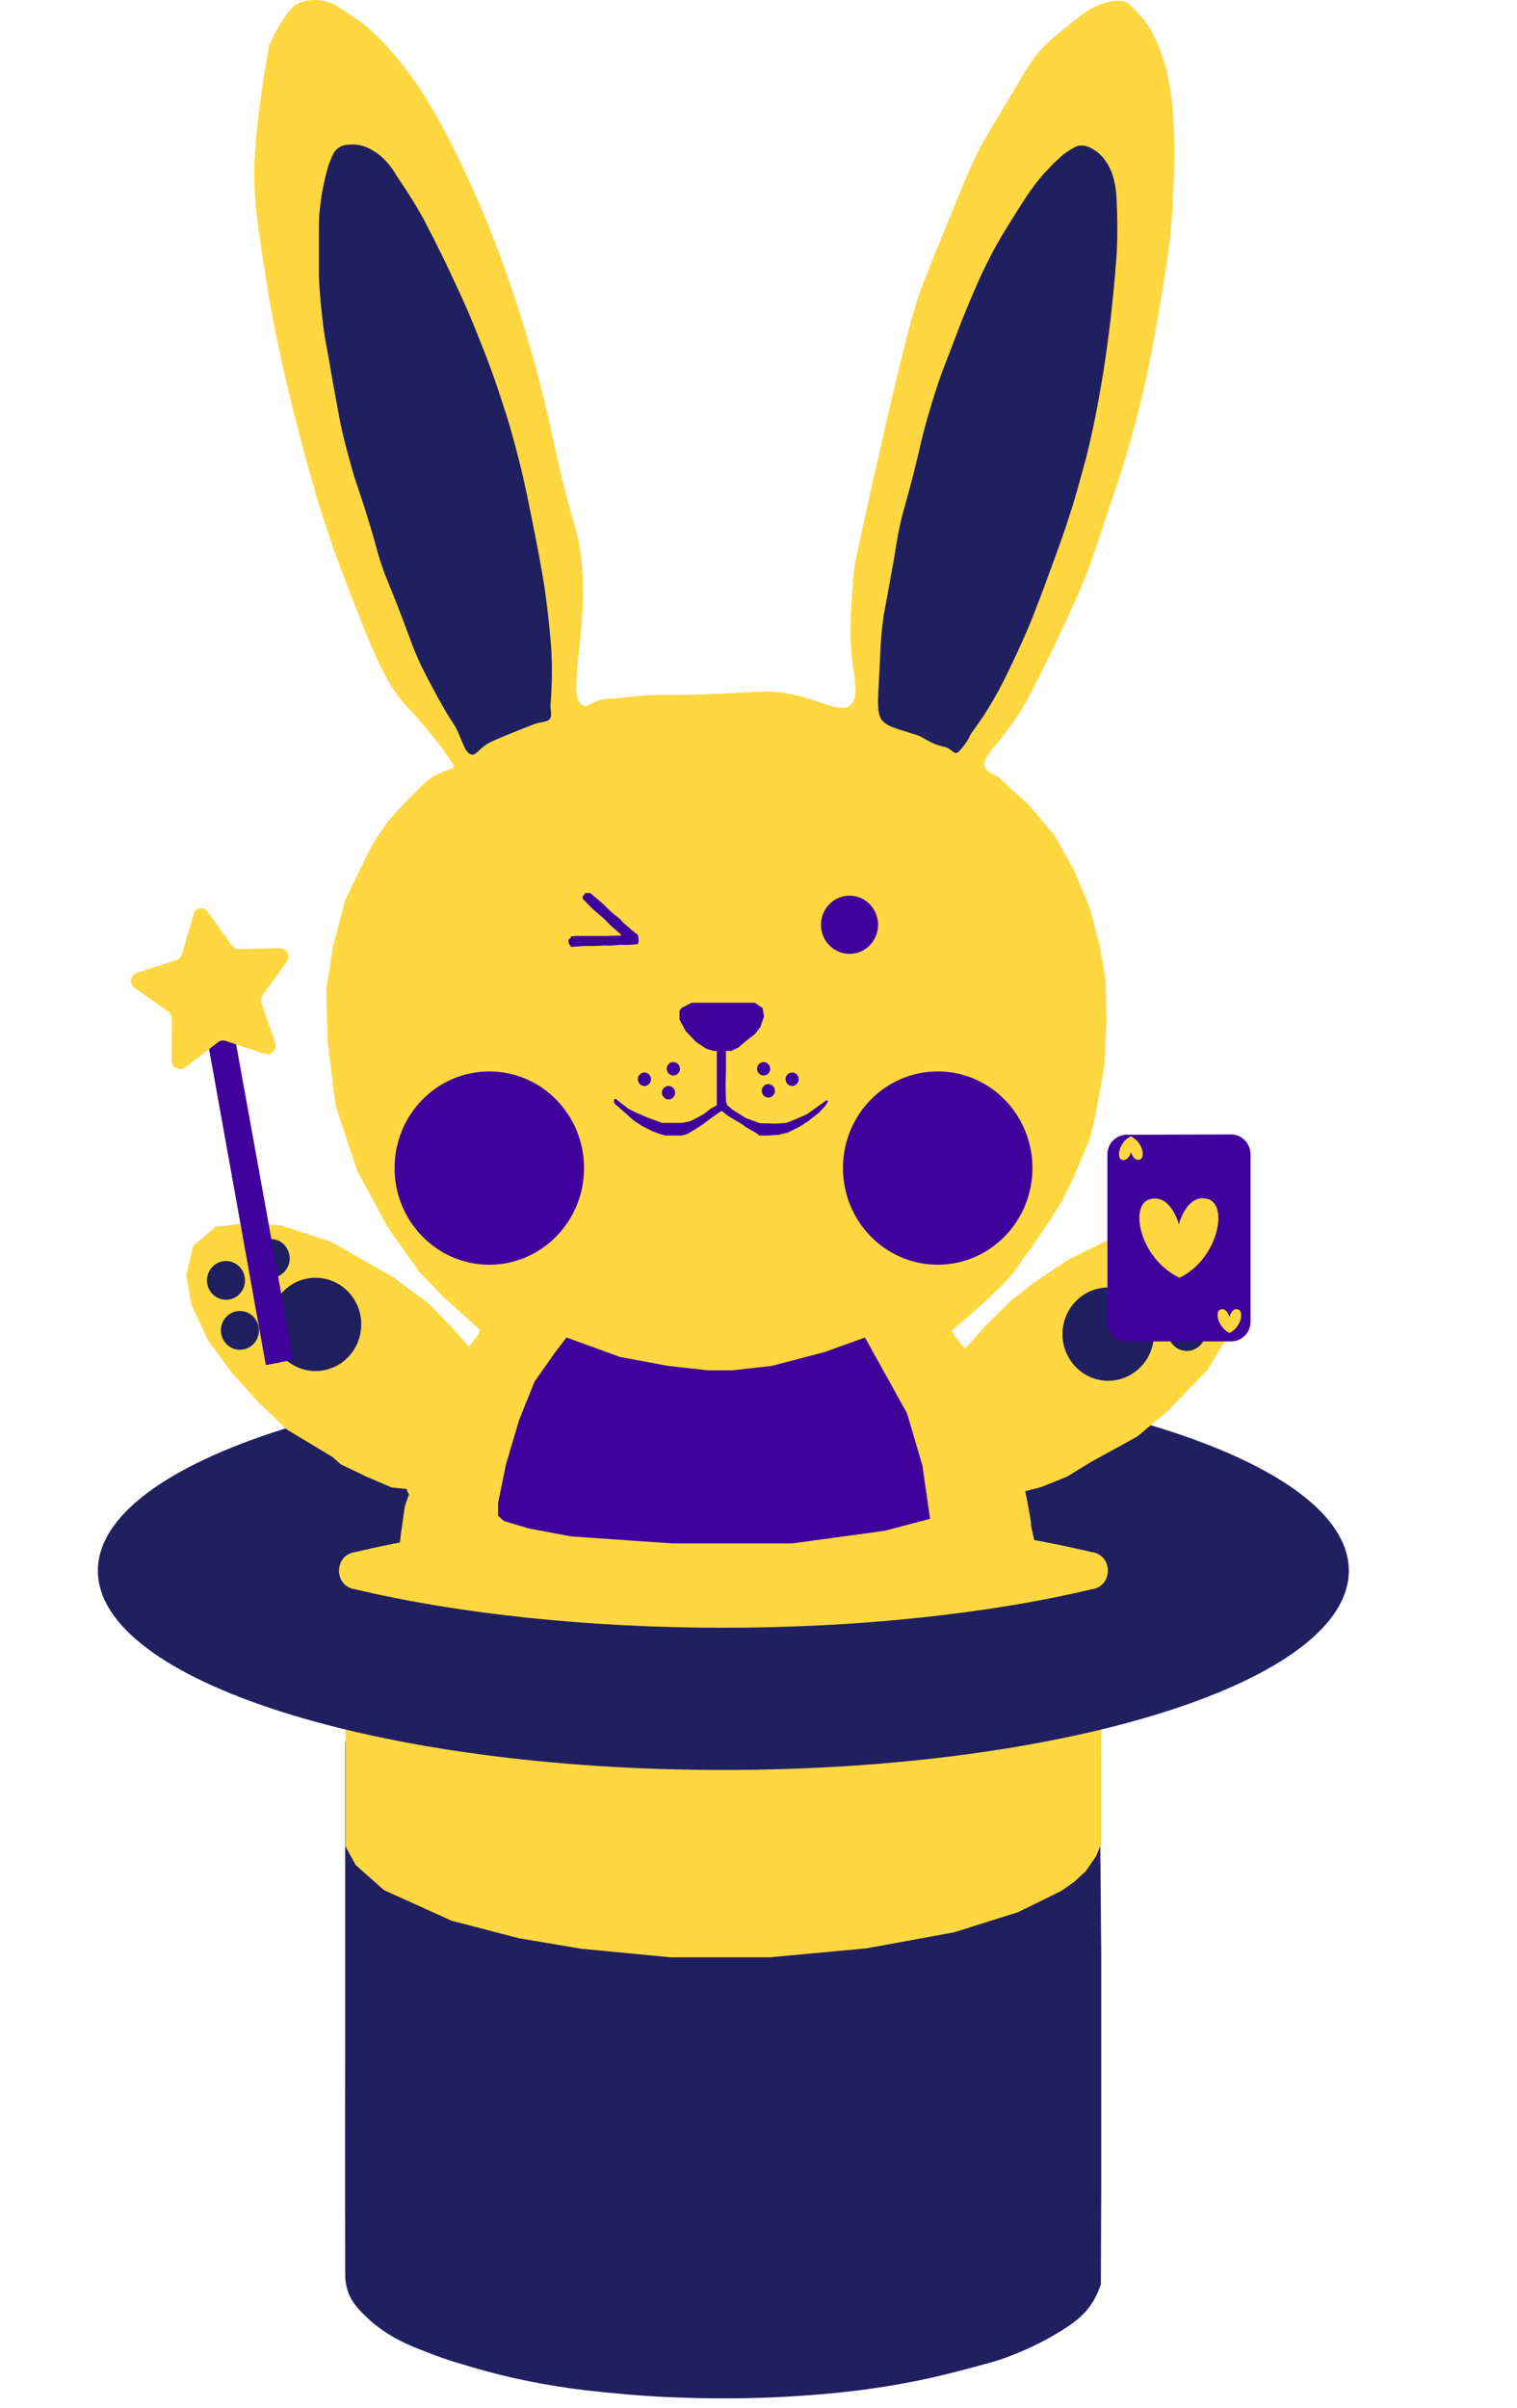 <svg width="29" height="46" viewBox="0 0 29 46" fill="none" xmlns="http://www.w3.org/2000/svg">
<path d="M21.045 33.359L13.822 33.316L6.599 33.273V38.913C6.592 41.337 6.599 43.097 6.599 43.447C6.599 43.504 6.599 43.632 6.655 43.789C6.732 44.003 6.865 44.131 7.011 44.274C7.382 44.63 7.809 44.801 8.046 44.894C8.361 45.022 8.62 45.108 8.822 45.165C9.074 45.243 9.417 45.343 9.836 45.436C10.633 45.614 11.242 45.678 11.794 45.728C12.438 45.792 13.2 45.828 14.067 45.821C15.381 45.807 16.36 45.678 16.605 45.643C17.57 45.507 18.129 45.358 18.941 45.136C18.941 45.136 19.682 44.937 20.409 44.452C20.57 44.345 20.779 44.188 20.926 43.917C20.989 43.803 21.024 43.703 21.045 43.639L21.052 41.793V37.373L21.031 34.792L21.045 33.359Z" fill="#202060"/>
<path d="M21.052 35.227V35.135V33.908V32.882L19.702 33.16L17.689 33.452L15.444 33.616L13.465 33.652L11.57 33.581L9.354 33.374L7.71 33.117L6.605 32.882V34.137V35.277L6.801 35.634L7.34 36.111L8.633 36.696L9.92 37.031L11.109 37.231L12.815 37.395H14.717L16.563 37.224L18.241 36.917L19.465 36.532L20.29 36.126L20.534 35.955L20.758 35.748L20.954 35.463" fill="#FFD740"/>
<path d="M13.828 33.816C20.432 33.816 25.785 32.112 25.785 30.009C25.785 27.907 20.432 26.202 13.828 26.202C7.224 26.202 1.871 27.907 1.871 30.009C1.871 32.112 7.224 33.816 13.828 33.816Z" fill="#202060"/>
<path d="M13.829 31.099C16.389 31.099 18.892 30.836 20.892 30.358C20.899 30.358 20.899 30.358 20.906 30.358C21.27 30.273 21.27 29.745 20.906 29.659C20.899 29.659 20.899 29.659 20.892 29.659C18.892 29.182 16.389 28.918 13.829 28.918C11.27 28.918 8.767 29.182 6.767 29.659C6.76 29.659 6.76 29.659 6.753 29.659C6.39 29.745 6.39 30.273 6.753 30.358C6.76 30.358 6.76 30.358 6.767 30.358C8.76 30.836 11.27 31.099 13.829 31.099Z" fill="#FFD740"/>
<path d="M21.844 0.351C21.774 0.265 21.69 0.18 21.69 0.18C21.634 0.123 21.599 0.094 21.578 0.073C21.424 -0.041 21.173 0.037 21.068 0.073C20.872 0.137 20.746 0.23 20.592 0.351C20.236 0.629 20.061 0.771 19.879 0.971C19.753 1.114 19.683 1.213 19.334 1.805C18.97 2.411 18.788 2.718 18.725 2.846C18.585 3.11 18.508 3.295 18.18 4.094C17.802 5.02 17.613 5.484 17.572 5.619C17.425 6.047 17.306 6.553 17.061 7.559C16.977 7.908 16.879 8.343 16.69 9.184C16.453 10.246 16.334 10.774 16.32 10.952C16.257 11.765 16.222 12.207 16.32 12.82C16.369 13.119 16.383 13.369 16.25 13.476C16.061 13.626 15.739 13.39 15.089 13.255C14.732 13.184 14.481 13.219 13.879 13.248C13.173 13.276 13.257 13.276 12.726 13.276C12.173 13.276 11.929 13.333 11.705 13.348C11.656 13.348 11.488 13.34 11.264 13.461C11.187 13.504 11.173 13.49 11.131 13.469C10.943 13.376 11.027 12.87 11.089 12.235C11.124 11.865 11.194 11.209 11.089 10.503C11.04 10.161 11.005 10.175 10.782 9.291C10.621 8.649 10.586 8.421 10.474 7.943C10.411 7.673 10.187 6.71 9.796 5.555C9.446 4.514 9.111 3.759 8.978 3.481C8.579 2.597 8.265 2.069 8.062 1.748C8.062 1.748 7.516 0.893 6.908 0.429C6.803 0.351 6.691 0.28 6.691 0.28C6.607 0.215 6.46 0.123 6.363 0.073C6.181 -0.006 5.901 -0.041 5.684 0.073C5.391 0.223 4.999 1.199 5.139 0.907C5.139 0.907 4.908 2.119 4.866 3.088C4.838 3.78 4.929 4.336 5.104 5.441C5.146 5.719 5.314 6.739 5.684 8.143C5.894 8.963 6.139 9.897 6.6 11.088C7.111 12.406 7.362 13.069 7.789 13.511C8.16 13.896 8.537 14.388 8.67 14.617C8.726 14.709 8.474 14.688 8.195 14.895C8.153 14.93 8.097 14.973 7.915 15.158C7.649 15.429 7.523 15.565 7.397 15.722C7.286 15.871 7.139 16.085 6.999 16.37L6.593 17.212L6.37 18.067L6.237 18.908L6.265 19.913L6.412 21.111L6.824 22.359L7.404 23.435L8.013 24.298L8.488 24.79L9.16 25.396V25.474L8.964 25.731L8.712 25.439L8.195 24.904L7.523 24.405L6.321 23.721L5.356 23.407L4.719 23.364L4.111 23.442L3.691 23.806L3.559 24.369L3.663 24.933L3.978 25.61L4.44 26.237L4.936 26.786L5.489 27.314L6.363 27.841L6.516 27.977L7.006 28.212L7.488 28.419L7.768 28.447L7.817 28.554L7.74 28.775L7.663 29.317L7.586 30.016L7.572 30.087L8.062 30.158L8.446 30.265L8.978 30.351L9.796 30.458L10.243 30.5L10.712 30.543L11.516 30.614L12.467 30.643H13.46H14.739L15.586 30.586L16.32 30.572L16.858 30.543L17.572 30.443L18.292 30.337L19.026 30.23L19.585 30.123L19.802 30.08V29.545C19.802 29.545 19.704 29.16 19.711 29.125C19.718 29.089 19.613 28.554 19.613 28.554L19.599 28.49L19.9 28.412C19.9 28.412 20.403 28.212 20.41 28.205C20.417 28.198 20.851 27.934 20.851 27.934L21.746 27.442L22.34 26.943L23.081 26.173L23.627 25.275L23.837 24.412L23.683 23.77L23.333 23.528L23.081 23.393L22.683 23.364L21.816 23.45L21.264 23.649L20.424 24.063L19.746 24.519L19.32 24.854L18.844 25.325L18.453 25.759L18.369 25.681L18.187 25.424L18.48 25.182L18.83 24.868L19.18 24.533L19.383 24.305L19.536 24.077L19.697 23.863L20.04 23.364L20.285 22.972L20.508 22.53L20.837 21.753L20.949 21.275L21.11 20.363L21.152 19.479L21.138 18.737L21.026 18.088L20.844 17.375L20.536 16.634L20.152 15.95L19.676 15.386L19.068 14.83C19.04 14.823 18.823 14.745 18.816 14.602C18.816 14.567 18.823 14.538 18.851 14.488C18.942 14.317 19.061 14.203 19.061 14.203C19.061 14.203 19.166 14.068 19.369 13.797C19.536 13.576 19.655 13.34 19.886 12.884C19.935 12.791 20.103 12.456 20.348 11.929C20.543 11.508 20.641 11.294 20.753 11.009C20.851 10.767 20.963 10.425 21.187 9.754C21.361 9.241 21.445 8.977 21.529 8.706C21.669 8.222 21.76 7.872 21.781 7.787C21.879 7.387 21.942 7.088 21.991 6.838C22.075 6.404 22.131 6.083 22.194 5.712C22.291 5.127 22.34 4.835 22.375 4.464C22.41 4.101 22.424 3.816 22.431 3.588C22.445 3.203 22.459 2.939 22.445 2.589C22.431 2.19 22.417 1.848 22.312 1.399C22.319 1.392 22.151 0.707 21.844 0.351Z" fill="#FFD740"/>
<path d="M7.075 2.846C6.97 2.789 6.844 2.754 6.704 2.761C6.634 2.768 6.536 2.768 6.452 2.839C6.389 2.889 6.361 2.953 6.312 3.074C6.278 3.16 6.257 3.224 6.236 3.317C6.229 3.352 6.201 3.445 6.173 3.595C6.159 3.652 6.138 3.794 6.117 3.966C6.096 4.137 6.096 4.258 6.096 4.586C6.096 4.971 6.096 5.163 6.096 5.235C6.096 5.313 6.11 5.634 6.159 6.047C6.187 6.318 6.222 6.525 6.264 6.739C6.278 6.81 6.285 6.86 6.368 7.331C6.445 7.758 6.487 7.979 6.501 8.051C6.515 8.129 6.585 8.45 6.697 8.842C6.802 9.234 6.837 9.277 7.019 9.861C7.221 10.51 7.18 10.453 7.298 10.803C7.41 11.13 7.424 11.109 7.697 11.829C7.893 12.342 7.893 12.364 7.984 12.57C8.11 12.856 8.235 13.07 8.382 13.348C8.683 13.889 8.655 13.768 8.76 13.996C8.865 14.239 8.907 14.396 9.019 14.417C9.095 14.431 9.13 14.339 9.305 14.217C9.361 14.182 9.459 14.139 9.648 14.06C9.788 14.004 9.942 13.939 10.2 13.839C10.354 13.783 10.48 13.804 10.522 13.718C10.543 13.668 10.536 13.626 10.529 13.562C10.515 13.433 10.536 13.433 10.543 13.127C10.55 13.027 10.557 12.777 10.543 12.492C10.536 12.328 10.522 12.207 10.501 11.964C10.48 11.779 10.452 11.508 10.403 11.18C10.389 11.088 10.347 10.824 10.221 10.182C10.095 9.548 10.032 9.227 9.921 8.792C9.795 8.293 9.683 7.922 9.641 7.808C9.459 7.231 9.298 6.81 9.193 6.553C8.991 6.033 8.816 5.648 8.676 5.356C8.592 5.17 8.389 4.743 8.11 4.208C8.11 4.208 7.921 3.851 7.592 3.374C7.48 3.181 7.326 2.975 7.075 2.846Z" fill="#202060"/>
<path d="M21.172 3.131C21.109 3.031 21.025 2.924 20.899 2.853C20.836 2.817 20.752 2.768 20.64 2.782C20.564 2.789 20.508 2.832 20.396 2.903C20.319 2.953 20.27 3.003 20.2 3.067C20.172 3.088 20.109 3.153 20.004 3.267C19.962 3.309 19.864 3.416 19.767 3.552C19.662 3.687 19.599 3.787 19.424 4.065C19.221 4.386 19.123 4.55 19.088 4.614C19.046 4.685 18.892 4.956 18.718 5.341C18.606 5.591 18.529 5.776 18.445 5.983C18.417 6.047 18.396 6.097 18.228 6.539C18.074 6.945 17.99 7.152 17.969 7.223C17.941 7.302 17.837 7.608 17.725 8C17.613 8.393 17.613 8.45 17.466 9.041C17.298 9.697 17.298 9.633 17.214 9.989C17.137 10.325 17.158 10.317 17.018 11.08C16.921 11.622 16.907 11.643 16.879 11.864C16.837 12.178 16.83 12.428 16.816 12.741C16.76 13.875 16.69 13.782 17.515 14.039C17.662 14.082 17.774 14.21 18.046 14.267C18.207 14.303 18.228 14.424 18.312 14.374C18.354 14.345 18.501 14.16 18.522 14.096C18.578 13.975 18.592 13.989 18.76 13.739C18.816 13.661 18.948 13.447 19.088 13.198C19.165 13.055 19.221 12.941 19.326 12.72C19.41 12.549 19.522 12.306 19.655 12C19.69 11.914 19.794 11.672 20.018 11.059C20.242 10.453 20.354 10.146 20.487 9.719C20.64 9.227 20.731 8.849 20.766 8.735C20.913 8.15 20.99 7.701 21.039 7.423C21.137 6.874 21.186 6.453 21.228 6.125C21.249 5.926 21.305 5.455 21.347 4.842C21.347 4.842 21.375 4.436 21.347 3.851C21.34 3.644 21.319 3.381 21.172 3.131Z" fill="#202060"/>
<path d="M16.535 25.553L15.766 25.831L14.759 26.095L14.004 26.18H13.528L12.766 26.095L11.85 25.924L10.829 25.553L10.591 25.866L10.221 26.394L9.927 27.121L9.675 27.97L9.521 28.718V28.96L9.633 29.06L10.116 29.203L10.913 29.353L11.724 29.41L12.871 29.488H13.829H15.136L15.982 29.374L16.913 29.246L17.78 29.018L17.633 27.998L17.339 27L16.535 25.553Z" fill="#40009B"/>
<path d="M16.241 18.224C16.542 18.224 16.786 17.976 16.786 17.668C16.786 17.361 16.542 17.112 16.241 17.112C15.94 17.112 15.695 17.361 15.695 17.668C15.695 17.976 15.94 18.224 16.241 18.224Z" fill="#40009B"/>
<path d="M11.143 17.176L11.332 17.368L11.556 17.561L11.681 17.689L11.856 17.839L11.863 17.853L11.884 17.874L11.618 17.881H11.255H11.087H11.01L10.94 17.889H10.912V17.917L10.884 17.938C10.884 17.938 10.863 17.967 10.863 17.974C10.87 17.981 10.877 18.031 10.877 18.031L10.912 18.088H10.975C10.975 18.088 11.136 18.074 11.171 18.074C11.199 18.074 11.353 18.074 11.353 18.074C11.353 18.074 11.598 18.06 11.611 18.067C11.626 18.074 11.842 18.052 11.842 18.052H12.031L12.192 18.038L12.206 17.995V17.931L12.199 17.867L12.129 17.81C12.122 17.803 12.017 17.717 12.017 17.717L11.926 17.639L11.856 17.561L11.73 17.461L11.626 17.368L11.528 17.268L11.325 17.097L11.276 17.061H11.22H11.192L11.164 17.097L11.136 17.133" fill="#40009B"/>
<path d="M14.431 19.158H13.71H13.221L13.039 19.251L12.99 19.308V19.479L13.109 19.7L13.305 19.907L13.501 20.035L13.64 20.078H13.822H13.976L14.116 20.014L14.256 19.892L14.431 19.757L14.536 19.622L14.605 19.422L14.578 19.258L14.431 19.158Z" fill="#40009B"/>
<path d="M13.703 20.077V20.355V20.754V21.082V21.118L13.584 21.182L13.458 21.282L13.305 21.367L13.179 21.425L13.046 21.453H12.927H12.787H12.654L12.542 21.41L12.382 21.353L12.27 21.303L12.137 21.246L12.011 21.182L11.92 21.111L11.815 21.032L11.78 20.997H11.738V21.047L11.752 21.09L11.822 21.146L11.899 21.218L11.997 21.303L12.116 21.41L12.284 21.517L12.466 21.61L12.619 21.667L12.724 21.695H12.857H13.032L13.137 21.667L13.256 21.596L13.424 21.489L13.577 21.375L13.78 21.232H13.808L13.906 21.311L14.032 21.389C14.032 21.389 14.221 21.496 14.228 21.51C14.235 21.524 14.43 21.631 14.43 21.631L14.486 21.667L14.514 21.695H14.668L14.885 21.681L15.06 21.638L15.262 21.539L15.444 21.425L15.661 21.253L15.78 21.125L15.815 21.068L15.829 21.04L15.801 21.018L15.703 21.09L15.556 21.196C15.556 21.196 15.444 21.275 15.437 21.282C15.43 21.289 15.248 21.367 15.248 21.367L15.032 21.453L14.822 21.467L14.528 21.46L14.256 21.36L13.997 21.196L13.899 21.111L13.878 21.032L13.871 20.733L13.878 20.434V20.198V20.077H13.703Z" fill="#40009B"/>
<path d="M15.143 20.748C15.213 20.748 15.269 20.69 15.269 20.619C15.269 20.549 15.213 20.491 15.143 20.491C15.074 20.491 15.018 20.549 15.018 20.619C15.018 20.69 15.074 20.748 15.143 20.748Z" fill="#40009B"/>
<path d="M14.598 20.548C14.668 20.548 14.724 20.49 14.724 20.419C14.724 20.349 14.668 20.291 14.598 20.291C14.529 20.291 14.473 20.349 14.473 20.419C14.473 20.49 14.529 20.548 14.598 20.548Z" fill="#40009B"/>
<path d="M12.319 20.748C12.389 20.748 12.445 20.69 12.445 20.619C12.445 20.549 12.389 20.491 12.319 20.491C12.25 20.491 12.193 20.549 12.193 20.619C12.193 20.69 12.25 20.748 12.319 20.748Z" fill="#40009B"/>
<path d="M12.872 20.548C12.941 20.548 12.998 20.49 12.998 20.419C12.998 20.349 12.941 20.291 12.872 20.291C12.802 20.291 12.746 20.349 12.746 20.419C12.746 20.49 12.802 20.548 12.872 20.548Z" fill="#40009B"/>
<path d="M14.688 20.969C14.758 20.969 14.814 20.911 14.814 20.84C14.814 20.769 14.758 20.712 14.688 20.712C14.619 20.712 14.562 20.769 14.562 20.84C14.562 20.911 14.619 20.969 14.688 20.969Z" fill="#40009B"/>
<path d="M12.78 21.005C12.85 21.005 12.906 20.948 12.906 20.876C12.906 20.805 12.85 20.748 12.78 20.748C12.71 20.748 12.654 20.805 12.654 20.876C12.654 20.948 12.717 21.005 12.78 21.005Z" fill="#40009B"/>
<path d="M6.032 26.194C6.515 26.194 6.906 25.795 6.906 25.303C6.906 24.811 6.515 24.412 6.032 24.412C5.55 24.412 5.158 24.811 5.158 25.303C5.158 25.795 5.55 26.194 6.032 26.194Z" fill="#202060"/>
<path d="M5.174 24.412C5.375 24.412 5.538 24.246 5.538 24.042C5.538 23.837 5.375 23.671 5.174 23.671C4.973 23.671 4.811 23.837 4.811 24.042C4.811 24.246 4.973 24.412 5.174 24.412Z" fill="#202060"/>
<path d="M4.321 24.833C4.521 24.833 4.684 24.667 4.684 24.462C4.684 24.258 4.521 24.092 4.321 24.092C4.12 24.092 3.957 24.258 3.957 24.462C3.957 24.667 4.12 24.833 4.321 24.833Z" fill="#202060"/>
<path d="M4.586 25.788C4.787 25.788 4.95 25.622 4.95 25.418C4.95 25.213 4.787 25.047 4.586 25.047C4.385 25.047 4.223 25.213 4.223 25.418C4.223 25.622 4.385 25.788 4.586 25.788Z" fill="#202060"/>
<path d="M21.185 26.38C21.667 26.38 22.059 25.981 22.059 25.489C22.059 24.997 21.667 24.598 21.185 24.598C20.702 24.598 20.311 24.997 20.311 25.489C20.311 25.981 20.702 26.38 21.185 26.38Z" fill="#202060"/>
<path d="M22.688 25.81C22.889 25.81 23.051 25.644 23.051 25.439C23.051 25.234 22.889 25.068 22.688 25.068C22.487 25.068 22.324 25.234 22.324 25.439C22.324 25.644 22.487 25.81 22.688 25.81Z" fill="#202060"/>
<path d="M22.807 24.862C23.008 24.862 23.171 24.696 23.171 24.491C23.171 24.286 23.008 24.12 22.807 24.12C22.606 24.12 22.443 24.286 22.443 24.491C22.443 24.696 22.606 24.862 22.807 24.862Z" fill="#202060"/>
<path d="M21.875 24.562C22.076 24.562 22.239 24.396 22.239 24.191C22.239 23.986 22.076 23.82 21.875 23.82C21.674 23.82 21.512 23.986 21.512 24.191C21.512 24.396 21.674 24.562 21.875 24.562Z" fill="#202060"/>
<path d="M17.926 24.163C18.927 24.163 19.737 23.336 19.737 22.316C19.737 21.296 18.927 20.47 17.926 20.47C16.926 20.47 16.115 21.296 16.115 22.316C16.115 23.336 16.926 24.163 17.926 24.163Z" fill="#40009B"/>
<path d="M9.354 24.163C10.354 24.163 11.165 23.336 11.165 22.316C11.165 21.296 10.354 20.47 9.354 20.47C8.354 20.47 7.543 21.296 7.543 22.316C7.543 23.336 8.354 24.163 9.354 24.163Z" fill="#40009B"/>
<g clip-path="url(#clip0)">
<path d="M4.305 19.657C4.272 19.728 4.185 19.737 4.109 19.73L3.995 20.008L5.083 26.079L5.605 25.979L4.507 19.911L4.306 19.642C4.311 19.645 4.308 19.651 4.305 19.657Z" fill="#40009B"/>
<path d="M4.029 19.727L3.992 20.013L5.084 26.078L5.347 26.03L4.25 19.962L4.146 19.728C4.106 19.735 4.066 19.727 4.029 19.727Z" fill="#40009B"/>
<path d="M3.972 17.42L4.433 18.065C4.467 18.108 4.512 18.134 4.563 18.134L5.349 18.114C5.484 18.11 5.558 18.266 5.483 18.372L5.021 19.017C4.99 19.059 4.981 19.114 5.001 19.171L5.26 19.923C5.304 20.054 5.186 20.172 5.059 20.135L4.315 19.887C4.264 19.872 4.209 19.878 4.167 19.913L3.541 20.394C3.436 20.475 3.28 20.399 3.282 20.265L3.286 19.464C3.286 19.412 3.263 19.361 3.216 19.326L2.573 18.874C2.463 18.794 2.49 18.63 2.618 18.585L3.368 18.342C3.421 18.328 3.461 18.283 3.475 18.232L3.703 17.465C3.725 17.335 3.896 17.308 3.972 17.42Z" fill="#FFD740"/>
</g>
<g clip-path="url(#clip1)">
<path d="M23.532 25.628H21.539C21.336 25.628 21.17 25.461 21.17 25.251V22.056C21.17 21.846 21.336 21.68 21.539 21.68L23.537 21.674C23.74 21.674 23.906 21.846 23.906 22.056V25.251C23.906 25.461 23.74 25.628 23.532 25.628Z" fill="#40009B"/>
<path d="M22.216 24.184C22.311 24.27 22.418 24.351 22.549 24.412C23.287 24.055 23.489 23.018 23.09 22.907C23.037 22.895 22.989 22.889 22.948 22.895C22.65 22.938 22.537 23.388 22.537 23.388C22.537 23.388 22.376 22.796 21.978 22.913C21.645 23.006 21.74 23.74 22.216 24.184Z" fill="#FFD740"/>
<path d="M21.717 21.778C21.688 21.753 21.658 21.729 21.616 21.71C21.396 21.815 21.331 22.129 21.45 22.16C21.467 22.166 21.485 22.166 21.497 22.16C21.586 22.148 21.622 22.012 21.622 22.012C21.622 22.012 21.67 22.191 21.789 22.154C21.884 22.129 21.86 21.907 21.717 21.778Z" fill="#FFD740"/>
<path d="M23.407 25.399C23.436 25.424 23.466 25.449 23.508 25.467C23.728 25.356 23.787 25.048 23.668 25.017C23.651 25.011 23.639 25.011 23.627 25.011C23.538 25.023 23.502 25.159 23.502 25.159C23.502 25.159 23.454 24.98 23.335 25.017C23.234 25.048 23.264 25.264 23.407 25.399Z" fill="#FFD740"/>
</g>
<defs>
<clipPath id="clip0">
<rect width="7.026" height="6.295" transform="matrix(0.493 -0.87 0.863 0.505 0 23.101)" fill="white"/>
</clipPath>
<clipPath id="clip1">
<rect width="2.736" height="3.954" transform="matrix(-1 0 0 1 23.906 21.674)" fill="white"/>
</clipPath>
</defs>
</svg>
